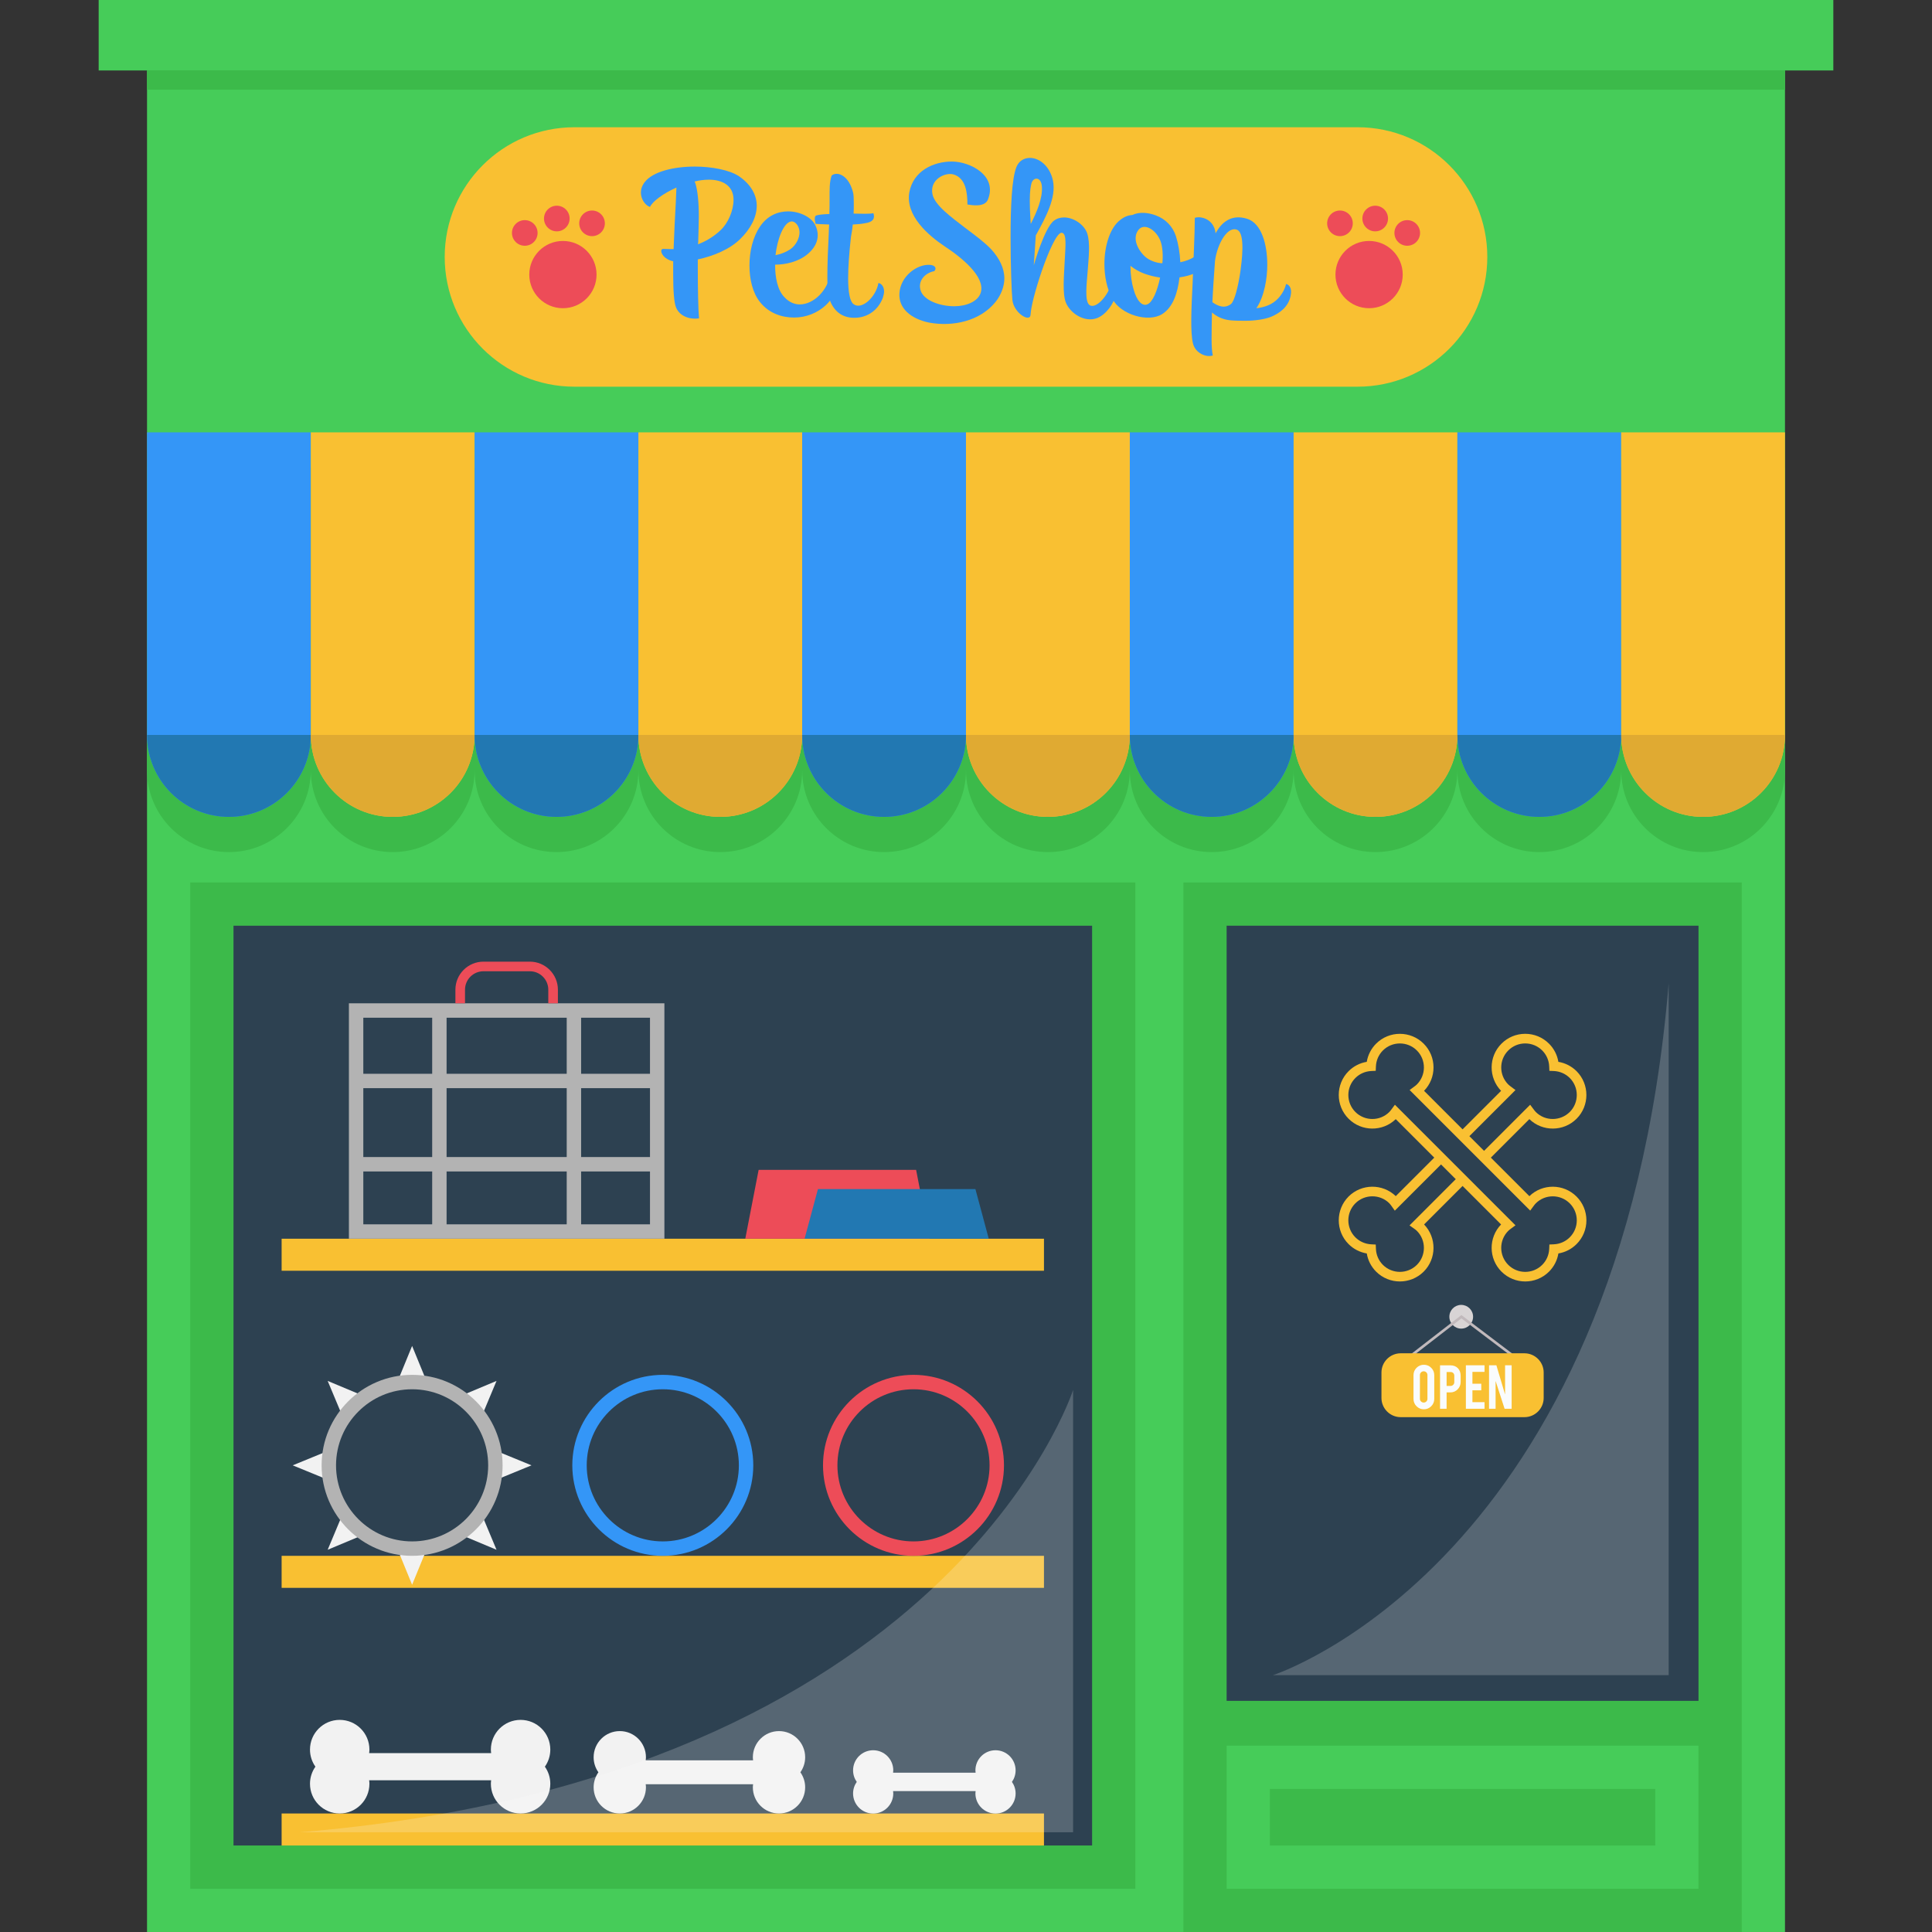 <?xml version="1.0" encoding="iso-8859-1"?>
<!-- Generator: Adobe Illustrator 19.0.0, SVG Export Plug-In . SVG Version: 6.00 Build 0)  -->
<svg version="1.1" id="Layer_1" xmlns="http://www.w3.org/2000/svg" xmlns:xlink="http://www.w3.org/1999/xlink" x="0px" y="0px"
	 viewBox="0 0 402.11 402.11" style="enable-background:new 0 0 402.11 402.11;" xml:space="preserve">
<rect x="0" y="0" width="402.11" height="402.11" fill="#333333" stroke="none"/>
<g>
	<rect x="30.601" y="14.667" style="fill:#46CC59;" width="340.91" height="387.44"/>
	<rect x="45.909" y="189.786" style="fill:#2D4151;" width="184.082" height="197.205"/>
	<rect x="58.616" y="377.443" style="fill:#F9C032;" width="158.667" height="9.548"/>
	<path style="fill:#3CBA4A;" d="M39.598,183.667V393.11h196.703V183.667H39.598z M227.301,384.109H48.598V192.667h178.703V384.109z"
		/>
	<rect x="246.301" y="183.667" style="fill:#3CBA4A;" width="116.211" height="218.443"/>
	<rect x="255.301" y="192.667" style="fill:#2D4151;" width="98.211" height="161.333"/>
	<rect x="255.301" y="363.333" style="fill:#46CC59;" width="98.211" height="29.776"/>
	<rect x="264.301" y="372.333" style="fill:#3CBA4A;" width="80.211" height="11.776"/>
	<g>
		<circle style="fill:#D8D4D5;" cx="304.126" cy="274.058" r="2.469"/>
		<g>
			<polygon style="fill:#C1B9BC;" points="316.076,283.414 304.166,274.396 292.804,283.193 292.468,282.759 304.163,273.705 
				316.408,282.976 			"/>
		</g>
		<path style="fill:#F9C032;" d="M321.288,290.955c0,2.201-1.8,4-4,4h-25.763c-2.2,0-4-1.799-4-4v-5.293c0-2.199,1.8-4,4-4h25.763
			c2.2,0,4,1.801,4,4V290.955z"/>
		<g>
			<path style="fill:#FAFCFC;" d="M296.352,284.052c0.601,0,1.112,0.213,1.533,0.636c0.421,0.423,0.631,0.933,0.631,1.529v4.935
				c0,0.602-0.212,1.112-0.635,1.533s-0.933,0.631-1.529,0.631c-0.601,0-1.111-0.211-1.529-0.635
				c-0.418-0.423-0.628-0.933-0.628-1.529v-4.935c0-0.601,0.212-1.112,0.635-1.533C295.252,284.263,295.76,284.052,296.352,284.052z
				 M297.095,286.189c0-0.217-0.076-0.4-0.227-0.553c-0.152-0.151-0.335-0.227-0.552-0.227c-0.216,0-0.401,0.075-0.555,0.227
				s-0.231,0.336-0.231,0.553v4.949c0,0.216,0.077,0.4,0.231,0.551c0.154,0.152,0.339,0.228,0.555,0.228
				c0.217,0,0.4-0.075,0.552-0.228c0.151-0.15,0.227-0.335,0.227-0.551V286.189z"/>
			<path style="fill:#FAFCFC;" d="M301.87,284.168c0.664,0,1.193,0.209,1.587,0.628c0.365,0.398,0.548,0.908,0.548,1.529v1.313
				c0,0.597-0.208,1.106-0.624,1.529c-0.416,0.424-0.92,0.635-1.512,0.635h-0.786v3.406h-1.364v-9.04L301.87,284.168L301.87,284.168
				z M302.686,286.347c0-0.236-0.071-0.426-0.213-0.57s-0.331-0.217-0.566-0.217h-0.822v2.894h0.822c0.217,0,0.4-0.077,0.552-0.231
				c0.151-0.153,0.227-0.338,0.227-0.555L302.686,286.347L302.686,286.347z"/>
			<path style="fill:#FAFCFC;" d="M305.095,293.209v-9.047h3.881v1.37h-2.518V288h1.84v1.371h-1.84v2.467h2.518v1.371H305.095z"/>
			<path style="fill:#FAFCFC;" d="M311.445,284.162l1.81,6.08v-6.08h1.364v9.047h-1.465l-1.875-5.793v5.793h-1.364v-9.047H311.445z"
				/>
		</g>
	</g>
	<path style="fill:#3CBA4A;" d="M337.42,97.318h-34.091h-34.091h-34.091h-34.091h-34.091h-34.091H98.781H64.689H30.598v62.983
		c0,9.414,7.632,17.046,17.046,17.046s17.046-7.632,17.046-17.046c0,9.414,7.632,17.046,17.046,17.046l0,0
		c9.414,0,17.046-7.632,17.046-17.046c0,9.414,7.632,17.046,17.046,17.046l0,0c9.414,0,17.046-7.632,17.046-17.046
		c0,9.414,7.632,17.046,17.046,17.046l0,0c9.414,0,17.046-7.632,17.046-17.046c0,9.414,7.632,17.046,17.046,17.046l0,0
		c9.414,0,17.046-7.632,17.046-17.046c0,9.414,7.632,17.046,17.046,17.046l0,0c9.414,0,17.046-7.632,17.046-17.046
		c0,9.414,7.632,17.046,17.046,17.046l0,0c9.414,0,17.046-7.632,17.046-17.046c0,9.414,7.632,17.046,17.046,17.046l0,0
		c9.414,0,17.046-7.632,17.046-17.046c0,9.414,7.632,17.046,17.046,17.046l0,0c9.414,0,17.046-7.632,17.046-17.046
		c0,9.414,7.632,17.046,17.046,17.046l0,0c9.414,0,17.046-7.632,17.046-17.046V97.318H337.42z"/>
	<g>
		<path style="fill:#3496F7;" d="M64.691,89.987v62.98c0,9.42-7.63,17.05-17.05,17.05c-9.41,0-17.04-7.63-17.04-17.05v-62.98H64.691
			z"/>
		<path style="fill:#F9C032;" d="M98.781,89.987v62.98c0,9.42-7.63,17.05-17.05,17.05c-9.41,0-17.04-7.63-17.04-17.05v-62.98H98.781
			z"/>
		<path style="fill:#3496F7;" d="M132.871,89.987v62.98c0,9.42-7.63,17.05-17.04,17.05c-9.42,0-17.05-7.63-17.05-17.05v-62.98
			H132.871z"/>
		<path style="fill:#F9C032;" d="M166.961,89.987v62.98c0,9.42-7.63,17.05-17.04,17.05c-9.42,0-17.05-7.63-17.05-17.05v-62.98
			H166.961z"/>
		<path style="fill:#3496F7;" d="M201.051,89.987v62.98c0,9.42-7.63,17.05-17.04,17.05c-9.42,0-17.05-7.63-17.05-17.05v-62.98
			H201.051z"/>
		<path style="fill:#F9C032;" d="M235.151,89.987v62.98c0,9.42-7.64,17.05-17.05,17.05s-17.05-7.63-17.05-17.05v-62.98H235.151z"/>
		<path style="fill:#3496F7;" d="M269.241,89.987v62.98c0,9.42-7.63,17.05-17.05,17.05c-9.41,0-17.04-7.63-17.04-17.05v-62.98
			H269.241z"/>
		<path style="fill:#F9C032;" d="M303.331,89.987v62.98c0,9.42-7.63,17.05-17.05,17.05c-9.41,0-17.04-7.63-17.04-17.05v-62.98
			H303.331z"/>
		<path style="fill:#3496F7;" d="M337.421,89.987v62.98c0,9.42-7.63,17.05-17.05,17.05c-9.41,0-17.04-7.63-17.04-17.05v-62.98
			H337.421z"/>
		<path style="fill:#F9C032;" d="M371.511,89.987v62.98c0,9.42-7.63,17.05-17.04,17.05c-9.42,0-17.05-7.63-17.05-17.05v-62.98
			H371.511z"/>
	</g>
	<rect x="20.537" style="fill:#46CC59;" width="361.036" height="14.667"/>
	<rect x="30.601" y="14.667" style="fill:#3CBA4A;" width="340.91" height="4"/>
	<path style="fill:#2278B2;" d="M30.601,152.967h34.09c0,9.42-7.63,17.05-17.05,17.05C38.231,170.017,30.601,162.387,30.601,152.967
		z"/>
	<path style="fill:#E0AA32;" d="M64.691,152.967h34.09c0,9.42-7.63,17.05-17.05,17.05C72.321,170.017,64.691,162.387,64.691,152.967
		z"/>
	<path style="fill:#2278B2;" d="M98.781,152.967h34.09c0,9.42-7.63,17.05-17.04,17.05
		C106.411,170.017,98.781,162.387,98.781,152.967z"/>
	<path style="fill:#E0AA32;" d="M132.871,152.967h34.09c0,9.42-7.63,17.05-17.04,17.05
		C140.501,170.017,132.871,162.387,132.871,152.967z"/>
	<path style="fill:#2278B2;" d="M166.961,152.967h34.09c0,9.42-7.63,17.05-17.04,17.05
		C174.591,170.017,166.961,162.387,166.961,152.967z"/>
	<path style="fill:#E0AA32;" d="M201.051,152.967h34.1c0,9.42-7.64,17.05-17.05,17.05S201.051,162.387,201.051,152.967z"/>
	<path style="fill:#2278B2;" d="M235.151,152.967h34.09c0,9.42-7.63,17.05-17.05,17.05
		C242.781,170.017,235.151,162.387,235.151,152.967z"/>
	<path style="fill:#E0AA32;" d="M269.241,152.967h34.09c0,9.42-7.63,17.05-17.05,17.05
		C276.871,170.017,269.241,162.387,269.241,152.967z"/>
	<path style="fill:#2278B2;" d="M303.331,152.967h34.09c0,9.42-7.63,17.05-17.05,17.05
		C310.961,170.017,303.331,162.387,303.331,152.967z"/>
	<path style="fill:#E0AA32;" d="M371.511,152.967c0,9.42-7.63,17.05-17.04,17.05c-9.42,0-17.05-7.63-17.05-17.05H371.511z"/>
	<path style="opacity:0.2;fill:#FCFAFA;enable-background:new    ;" d="M347.304,204.657v144h-82.376
		C264.928,348.656,337.213,325.532,347.304,204.657z"/>
	<path style="fill:#F9C032;" d="M282.556,80.483h-163c-14.912,0-27-12.088-27-27l0,0c0-14.912,12.088-27,27-27h163
		c14.912,0,27,12.088,27,27l0,0C309.556,68.395,297.468,80.483,282.556,80.483z"/>
	<g>
		<path style="fill:#3496F7;" d="M138.18,51.807c0.294,0,0.84,0.042,1.512,0.042h0.504c0.126-3.361,0.294-6.889,0.462-9.788
			l0.126-3.024c-2.73,1.218-4.957,2.856-5.503,4.033c-1.008-0.336-1.891-1.638-1.891-2.982c0-0.672,0.21-1.428,0.798-2.185
			c1.68-2.184,6.007-3.234,10.418-3.234c3.528,0,7.267,0.714,9.199,2.016c2.604,1.765,3.697,4.033,3.697,6.133
			c0,2.437-1.344,4.873-3.402,6.889c-2.185,2.185-5.671,3.613-8.864,4.285v1.933c0,4.117,0.084,8.527,0.252,10.333
			c-1.974,0.294-3.991-0.462-4.747-2.184c-0.462-1.008-0.63-3.655-0.63-7.057V54.37c-0.378-0.042-1.134-0.294-1.764-0.84
			C137.549,52.815,137.297,51.723,138.18,51.807z M145.279,50.841c1.554-0.588,3.192-1.512,4.705-2.94
			c1.554-1.47,2.688-4.033,2.688-6.343c0-2.898-2.269-4.159-5.125-4.159c-0.966,0-1.975,0.126-2.982,0.378l0.168,0.378
			c0.462,1.47,0.714,3.949,0.714,6.847c0,1.554-0.084,3.444-0.126,5.335C145.321,50.505,145.279,50.673,145.279,50.841z"/>
		<path style="fill:#3496F7;" d="M161.323,55.084c0,2.688,0.504,5.293,1.932,6.763c0.966,1.05,2.101,1.512,3.193,1.512
			c1.428,0,2.898-0.714,4.075-1.89s2.058-2.814,2.353-4.579c0.924,0,1.554,1.134,1.344,2.437c-0.294,1.639-1.134,3.067-2.353,4.201
			c-1.723,1.597-4.075,2.563-6.595,2.563c-2.479,0-5.209-0.84-7.099-3.234c-1.513-1.89-2.185-4.705-2.185-7.604
			c0-2.94,0.714-5.965,2.227-8.149c1.512-2.226,3.696-3.108,5.797-3.108c2.521,0,4.957,1.26,5.713,2.94
			c1.05,2.269,0.294,4.411-1.806,6.091C166.112,54.454,163.591,55.084,161.323,55.084z M161.407,53.11
			c1.05-0.21,2.017-0.546,3.066-1.218c1.26-0.882,1.933-2.395,1.933-3.529c0-1.218-0.84-2.395-1.765-2.269
			C163.087,46.346,161.785,49.749,161.407,53.11z"/>
		<path style="fill:#3496F7;" d="M172.578,62.099c-0.294-0.756-0.378-2.352-0.378-4.495c0-2.521,0.126-5.797,0.294-9.158
			c0-0.462,0.042-1.176,0.084-1.722c-1.47-0.042-2.604-0.126-2.814-0.126c0,0-0.504-1.596,0.168-1.764
			c0.588-0.168,1.554-0.252,2.688-0.294c0.042-1.134,0.042-2.058,0.042-2.898c0-2.353-0.042-3.655,0.42-5.083
			c0.252-0.252,0.63-0.378,1.05-0.378c1.218,0,2.772,1.176,3.445,3.991c0.084,0.336,0.126,1.092,0.126,2.227
			c0,0.63,0,1.302-0.042,2.058c1.764,0.042,3.318,0.084,4.117-0.084c0.336,0.966,0.084,1.849-1.806,2.101
			c-0.63,0.126-1.513,0.21-2.479,0.252c-0.084,0.84-0.21,1.722-0.378,2.563c-0.378,3.36-0.588,6.259-0.588,8.653
			c0,2.73,0.336,4.747,1.092,5.335c1.68,1.344,4.705-1.428,5.209-4.369c0.462,0.042,1.176,0.588,1.176,1.764
			c0,0.336-0.084,0.756-0.252,1.302c-1.134,2.94-3.654,4.327-6.385,4.159C174.762,65.964,173.292,64.283,172.578,62.099z"/>
		<path style="fill:#3496F7;" d="M201.35,42.566c0-2.353-0.294-5.503-2.898-6.259c-1.723-0.504-5.041,1.05-4.369,4.159
			c0.504,2.269,3.864,4.705,6.931,7.058c2.016,1.512,3.991,2.982,5.293,4.369c1.68,1.848,2.73,3.907,2.73,6.049
			c0,1.596-0.63,3.403-1.849,4.915c-3.192,3.949-8.821,5.209-13.82,4.285c-3.823-0.798-6.343-2.982-6.175-6.049
			c0.21-3.697,3.781-6.175,6.385-5.965c1.05,0.084,1.428,0.714,0.882,1.302c-2.017,0.378-3.529,2.143-2.814,4.117
			c0.672,1.975,3.949,3.193,6.973,3.193c2.479,0,4.915-0.966,5.503-2.814c1.008-3.277-3.865-7.268-7.52-9.662
			c-3.444-2.31-8.149-6.385-7.351-11.174c0.798-4.537,5.041-6.469,8.863-6.469c3.823,0,9.662,2.982,7.436,8.065
			C204.794,43.112,202.442,42.734,201.35,42.566z"/>
		<path style="fill:#3496F7;" d="M231.339,58.99c0.756,0.21,1.218,1.05,0.966,2.185c-0.462,1.932-1.975,4.243-3.991,5.041
			c-2.646,0.966-5.587-1.05-6.469-3.234c-0.756-1.848-0.378-5.713-0.252-8.569s0.546-6.007-0.672-5.965
			c-0.966,0.042-2.688,3.865-4.117,8.023c-1.344,3.949-2.227,7.394-2.311,9.032c-0.084,1.68-3.444-0.294-3.78-3.024
			c-0.168-1.554-0.378-7.352-0.378-13.19c0-6.217,0.252-12.14,1.218-14.535c0.504-1.26,1.596-1.89,2.814-1.89
			c1.975,0,4.159,1.722,4.789,4.747c0.714,3.529-1.47,7.562-3.571,11.384c-0.126,1.554-0.21,3.486-0.42,6.217
			c0,0,2.227-7.855,4.201-9.284c0.588-0.462,1.344-0.672,2.101-0.672c2.058,0,4.243,1.554,4.831,3.36
			c0.63,2.017,0.294,4.915,0.084,7.771c-0.21,2.73-0.672,6.343,0.378,7.099h-0.042C228.147,64.409,230.583,61.553,231.339,58.99z
			 M216.847,38.785c-0.168-2.016-1.722-1.974-2.142-0.714c-0.168,0.588-0.378,1.597-0.378,3.739c0,2.185,0.21,4.831,0.21,4.789
			C215.712,44.288,217.057,41.263,216.847,38.785z"/>
		<path style="fill:#3496F7;" d="M245.492,57.73c-0.378,3.235-1.344,6.217-3.613,7.646c-2.898,1.806-8.527,0.126-10.292-3.066
			c-1.218-2.143-1.723-4.831-1.723-7.352c0-3.907,1.218-7.646,3.319-9.2c0.84-0.672,1.68-0.966,2.479-1.008
			c1.512-0.714,3.318-0.504,4.915,0.084c2.101,0.798,3.487,2.31,4.159,4.285c0.504,1.596,0.84,3.528,0.924,5.461
			c1.05-0.21,2.059-0.588,2.898-1.092c1.008-0.588,1.807-1.428,2.185-2.521c0.546,0.336,1.218,1.008,1.218,1.975
			c0,0.546-0.252,1.428-0.882,2.184C249.818,56.596,247.886,57.394,245.492,57.73z M235.956,60.293
			c0.63,2.227,1.722,3.571,2.898,3.024c0.504-0.21,1.008-0.882,1.47-1.89s0.84-2.311,1.134-3.655
			c-1.092-0.168-2.185-0.42-3.234-0.798c-1.05-0.378-2.017-0.924-2.941-1.639C235.284,57.184,235.536,58.906,235.956,60.293z
			 M241.921,54.79c0.168-1.428,0.084-3.445-0.42-4.705c-0.924-2.31-3.276-3.654-4.453-2.352c-1.344,1.512-0.588,3.865,1.176,5.587
			C239.19,54.244,240.703,54.748,241.921,54.79z"/>
		<path style="fill:#3496F7;" d="M252.252,65.04c-0.042,1.806-0.084,3.738-0.084,5.545c0,1.428,0.084,2.646,0.252,3.402
			c-1.344,0.462-3.613-0.462-4.117-2.479c-0.588-2.268-0.336-7.435-0.084-12.518c0.126-3.865,0.462-10.376,0.462-13.652
			c1.008-0.336,2.604,0.042,3.486,1.134c0.546,0.672,0.756,1.344,0.84,2.1c1.218-2.31,3.319-4.075,6.595-3.024
			c2.982,0.966,4.159,5.335,4.159,9.578c0,2.646-0.546,6.469-2.269,9.032c1.681-0.21,3.319-0.714,4.579-2.101
			c0.924-1.008,1.428-2.142,1.596-2.94c0.588,0.084,1.302,0.798,0.966,2.395c-0.462,2.395-2.311,3.655-3.949,4.369
			c-1.218,0.546-3.487,0.882-5.335,0.882c-1.008,0-2.101,0-3.15-0.084C254.352,66.51,253.134,65.796,252.252,65.04z M252.336,62.897
			c1.176,0.84,2.563,1.386,3.865,0.378c0.714-0.546,1.512-3.612,1.974-6.847c0.252-1.89,1.05-7.729-0.63-8.569
			c-1.974-0.924-4.159,2.73-4.663,6.427l-0.336,4.831C252.462,60.209,252.42,61.511,252.336,62.897z"/>
	</g>
	<g>
		<circle style="fill:#ED4C58;" cx="117.161" cy="57.15" r="7"/>
		<circle style="fill:#ED4C58;" cx="109.222" cy="48.483" r="2.667"/>
		<circle style="fill:#ED4C58;" cx="115.889" cy="45.483" r="2.667"/>
		<circle style="fill:#ED4C58;" cx="123.222" cy="46.483" r="2.667"/>
		<g>
			<circle style="fill:#ED4C58;" cx="284.951" cy="57.15" r="7"/>
			<circle style="fill:#ED4C58;" cx="292.889" cy="48.483" r="2.667"/>
			<circle style="fill:#ED4C58;" cx="286.223" cy="45.483" r="2.667"/>
			<circle style="fill:#ED4C58;" cx="278.889" cy="46.483" r="2.667"/>
		</g>
	</g>
	<rect x="58.616" y="323.816" style="fill:#F9C032;" width="158.667" height="6.667"/>
	<rect x="58.616" y="257.816" style="fill:#F9C032;" width="158.667" height="6.667"/>
	<path style="fill:#B3B3B3;" d="M72.617,208.816v49h65.666v-49L72.617,208.816L72.617,208.816z M135.284,223.483H120.95v-11.667
		h14.333v11.667H135.284z M89.95,240.816H75.617v-14.333H89.95V240.816z M92.95,226.483h25v14.333h-25V226.483z M117.95,243.816v11
		h-25v-11H117.95z M92.95,223.483v-11.667h25v11.667H92.95z M120.95,226.483h14.333v14.333H120.95V226.483z M89.95,211.816v11.667
		H75.617v-11.667L89.95,211.816L89.95,211.816z M75.617,243.816H89.95v11H75.617V243.816z M120.95,254.816v-11h14.333v11H120.95z"/>
	<path style="fill:#3496F7;" d="M137.949,323.816c-10.385,0-18.833-8.449-18.833-18.833s8.448-18.833,18.833-18.833
		s18.833,8.448,18.833,18.833S148.334,323.816,137.949,323.816z M137.949,289.15c-8.73,0-15.833,7.103-15.833,15.833
		s7.103,15.833,15.833,15.833s15.833-7.103,15.833-15.833S146.68,289.15,137.949,289.15z"/>
	<path style="fill:#ED4C58;" d="M190.127,323.816c-10.385,0-18.833-8.449-18.833-18.833s8.449-18.833,18.833-18.833
		s18.833,8.448,18.833,18.833S200.512,323.816,190.127,323.816z M190.127,289.15c-8.73,0-15.833,7.103-15.833,15.833
		s7.103,15.833,15.833,15.833s15.833-7.103,15.833-15.833S198.858,289.15,190.127,289.15z"/>
	<polygon style="fill:#ED4C58;" points="190.672,243.483 157.896,243.483 155.117,257.816 193.451,257.816 	"/>
	<polygon style="fill:#2278B2;" points="203.014,247.483 170.238,247.483 167.459,257.816 205.792,257.816 	"/>
	<path style="fill:#F9C032;" d="M328.128,249.041c-2.702-2.703-7.081-2.73-9.816-0.082l-8.019-8.019l8.014-8.014
		c2.731,2.648,7.117,2.622,9.827-0.077c2.725-2.725,2.725-7.167-0.003-9.908c-1.039-1.029-2.359-1.701-3.785-1.938
		c-0.237-1.429-0.911-2.747-1.942-3.778c-1.326-1.326-3.085-2.056-4.956-2.056c-0.002,0-0.005,0-0.007,0
		c-1.869,0.002-3.624,0.732-4.941,2.056c-2.696,2.696-2.727,7.064-0.076,9.816l-8.014,8.014l-8.019-8.019
		c1.271-1.312,1.969-3.036,1.969-4.867c0-1.87-0.728-3.628-2.05-4.95c-2.729-2.729-7.17-2.729-9.899,0
		c-1.032,1.032-1.707,2.351-1.946,3.782c-1.431,0.239-2.75,0.914-3.782,1.946c-2.729,2.729-2.729,7.17,0,9.899
		c2.701,2.702,7.081,2.729,9.817,0.082l8.013,8.013l-8.011,8.01c-2.736-2.638-7.117-2.612-9.823,0.083
		c-2.724,2.736-2.723,7.178,0.001,9.903c1.029,1.029,2.35,1.704,3.787,1.948c0.237,1.43,0.911,2.75,1.943,3.782
		c1.362,1.363,3.154,2.044,4.948,2.044c1.793,0,3.588-0.681,4.957-2.044c2.692-2.692,2.725-7.062,0.081-9.821l8.011-8.011
		l8.014,8.014c-2.647,2.735-2.62,7.115,0.082,9.816c1.365,1.365,3.157,2.047,4.95,2.047s3.585-0.683,4.95-2.047
		c1.032-1.032,1.707-2.352,1.946-3.782c1.431-0.239,2.75-0.914,3.782-1.946c1.322-1.322,2.05-3.08,2.05-4.95
		C330.179,252.121,329.451,250.363,328.128,249.041z M315.417,226.876l-0.921-0.692c-0.208-0.157-0.409-0.312-0.583-0.478
		c-1.948-1.948-1.948-5.118,0.001-7.067c0.941-0.945,2.194-1.467,3.528-1.468c0.001,0,0.003,0,0.005,0
		c1.336,0,2.594,0.522,3.542,1.47c0.882,0.882,1.396,2.059,1.448,3.314l0.038,0.92l0.92,0.038c1.254,0.052,2.437,0.567,3.323,1.446
		c1.947,1.956,1.948,5.131,0.003,7.076c-1.956,1.947-5.13,1.948-7.061,0.019c-0.183-0.191-0.337-0.393-0.494-0.601l-0.692-0.921
		l-9.595,9.595l-3.056-3.056L315.417,226.876z M293.37,255.045l0.968,0.685c0.201,0.142,0.394,0.291,0.56,0.449
		c1.947,1.956,1.948,5.13,0.003,7.076c-1.957,1.947-5.131,1.947-7.078,0.001c-0.881-0.882-1.396-2.059-1.448-3.314l-0.038-0.914
		l-0.914-0.044c-1.269-0.061-2.452-0.579-3.331-1.458c-1.946-1.947-1.946-5.122-0.001-7.075c1.952-1.942,5.128-1.943,7.061-0.019
		c0.175,0.184,0.325,0.377,0.467,0.578l0.685,0.968l9.621-9.621l3.066,3.066L293.37,255.045z M326.714,257.526
		c-0.882,0.883-2.061,1.399-3.319,1.453l-0.917,0.04l-0.04,0.917c-0.054,1.258-0.57,2.437-1.453,3.319
		c-1.95,1.948-5.122,1.948-7.071,0c-1.949-1.95-1.949-5.122,0-7.071c0.178-0.178,0.375-0.323,0.572-0.468l0.934-0.69l-25.097-25.097
		l-0.69,0.935c-0.145,0.197-0.29,0.394-0.467,0.572c-1.949,1.949-5.122,1.949-7.071,0c-1.949-1.95-1.949-5.122,0-7.071
		c0.883-0.883,2.062-1.399,3.319-1.453l0.917-0.04l0.04-0.917c0.054-1.258,0.57-2.437,1.453-3.319c1.949-1.949,5.122-1.949,7.071,0
		c0.944,0.944,1.464,2.2,1.464,3.536c0,1.335-0.52,2.591-1.464,3.536c-0.178,0.178-0.375,0.323-0.572,0.468l-0.934,0.69
		l25.096,25.096l0.69-0.934c0.145-0.196,0.29-0.394,0.468-0.572c1.949-1.949,5.122-1.949,7.071,0c0.944,0.944,1.464,2.2,1.464,3.535
		C328.179,255.326,327.659,256.582,326.714,257.526z"/>
	<g>
		<polygon style="fill:#F2F2F2;" points="82.48,288.167 85.772,280.133 89.063,288.167 		"/>
		<polygon style="fill:#F2F2F2;" points="89.063,321.799 85.772,329.833 82.48,321.799 		"/>
	</g>
	<g>
		<polygon style="fill:#F2F2F2;" points="95.335,290.765 103.343,287.411 99.99,295.42 		"/>
		<polygon style="fill:#F2F2F2;" points="76.208,319.201 68.2,322.555 71.553,314.547 		"/>
	</g>
	<g>
		<polygon style="fill:#F2F2F2;" points="102.588,301.692 110.622,304.983 102.588,308.275 		"/>
		<polygon style="fill:#F2F2F2;" points="68.955,308.275 60.921,304.983 68.955,301.692 		"/>
	</g>
	<g>
		<polygon style="fill:#F2F2F2;" points="99.99,314.547 103.343,322.555 95.335,319.201 		"/>
		<polygon style="fill:#F2F2F2;" points="71.553,295.42 68.2,287.411 76.208,290.765 		"/>
	</g>
	<path style="fill:#B3B3B3;" d="M85.772,323.816c-10.385,0-18.833-8.449-18.833-18.833s8.449-18.833,18.833-18.833
		s18.833,8.448,18.833,18.833S96.156,323.816,85.772,323.816z M85.772,289.15c-8.73,0-15.833,7.103-15.833,15.833
		s7.103,15.833,15.833,15.833s15.833-7.103,15.833-15.833S94.502,289.15,85.772,289.15z"/>
	<path style="fill:#ED4C58;" d="M116.117,208.817h-2v-2.83c0-2.116-1.721-3.837-3.837-3.837h-9.66c-2.115,0-3.836,1.721-3.836,3.837
		v2.83h-2v-2.83c0-3.218,2.618-5.837,5.836-5.837h9.66c3.218,0,5.837,2.619,5.837,5.837V208.817z"/>
	<g>
		<path style="fill:#F2F2F2;" d="M114.536,364.146c0-3.416-2.769-6.185-6.185-6.185s-6.185,2.769-6.185,6.185
			c0,0.249,0.029,0.491,0.058,0.732H76.83c0.029-0.241,0.058-0.483,0.058-0.732c0-3.416-2.769-6.185-6.185-6.185
			s-6.185,2.769-6.185,6.185c0,1.325,0.42,2.549,1.129,3.556c-0.709,1.006-1.129,2.231-1.129,3.556c0,3.416,2.769,6.185,6.185,6.185
			s6.185-2.769,6.185-6.185c0-0.249-0.029-0.491-0.058-0.732h25.394c-0.029,0.241-0.058,0.483-0.058,0.732
			c0,3.416,2.769,6.185,6.185,6.185s6.185-2.769,6.185-6.185c0-1.325-0.42-2.549-1.129-3.556
			C114.116,366.696,114.536,365.471,114.536,364.146z"/>
		<path style="fill:#F2F2F2;" d="M167.58,365.739c0-3.007-2.438-5.444-5.444-5.444s-5.444,2.438-5.444,5.444
			c0,0.219,0.025,0.432,0.051,0.645H134.39c0.025-0.213,0.051-0.425,0.051-0.645c0-3.007-2.438-5.444-5.444-5.444
			c-3.007,0-5.444,2.438-5.444,5.444c0,1.166,0.37,2.244,0.994,3.13c-0.624,0.886-0.994,1.964-0.994,3.13
			c0,3.007,2.437,5.444,5.444,5.444c3.007,0,5.444-2.438,5.444-5.444c0-0.219-0.025-0.432-0.051-0.644h22.352
			c-0.025,0.212-0.051,0.425-0.051,0.644c0,3.007,2.437,5.444,5.444,5.444s5.444-2.438,5.444-5.444c0-1.166-0.37-2.244-0.994-3.13
			C167.21,367.983,167.58,366.905,167.58,365.739z"/>
		<path style="fill:#F2F2F2;" d="M211.381,368.464c0-2.31-1.873-4.183-4.183-4.183s-4.183,1.873-4.183,4.183
			c0,0.169,0.02,0.332,0.039,0.495H185.88c0.02-0.163,0.039-0.327,0.039-0.495c0-2.31-1.873-4.183-4.183-4.183
			s-4.183,1.873-4.183,4.183c0,0.896,0.284,1.724,0.764,2.405c-0.48,0.681-0.764,1.509-0.764,2.405c0,2.31,1.873,4.183,4.183,4.183
			s4.183-1.873,4.183-4.183c0-0.168-0.02-0.332-0.039-0.495h17.174c-0.02,0.163-0.039,0.327-0.039,0.495
			c0,2.31,1.873,4.183,4.183,4.183s4.183-1.873,4.183-4.183c0-0.896-0.284-1.724-0.764-2.405
			C211.097,370.188,211.381,369.36,211.381,368.464z"/>
	</g>
	<path style="opacity:0.2;fill:#FCFAFA;enable-background:new    ;" d="M62.42,381.349h160.926V289.29
		C223.345,289.29,197.503,370.071,62.42,381.349z"/>
</g>
<g>
</g>
<g>
</g>
<g>
</g>
<g>
</g>
<g>
</g>
<g>
</g>
<g>
</g>
<g>
</g>
<g>
</g>
<g>
</g>
<g>
</g>
<g>
</g>
<g>
</g>
<g>
</g>
<g>
</g>
</svg>

